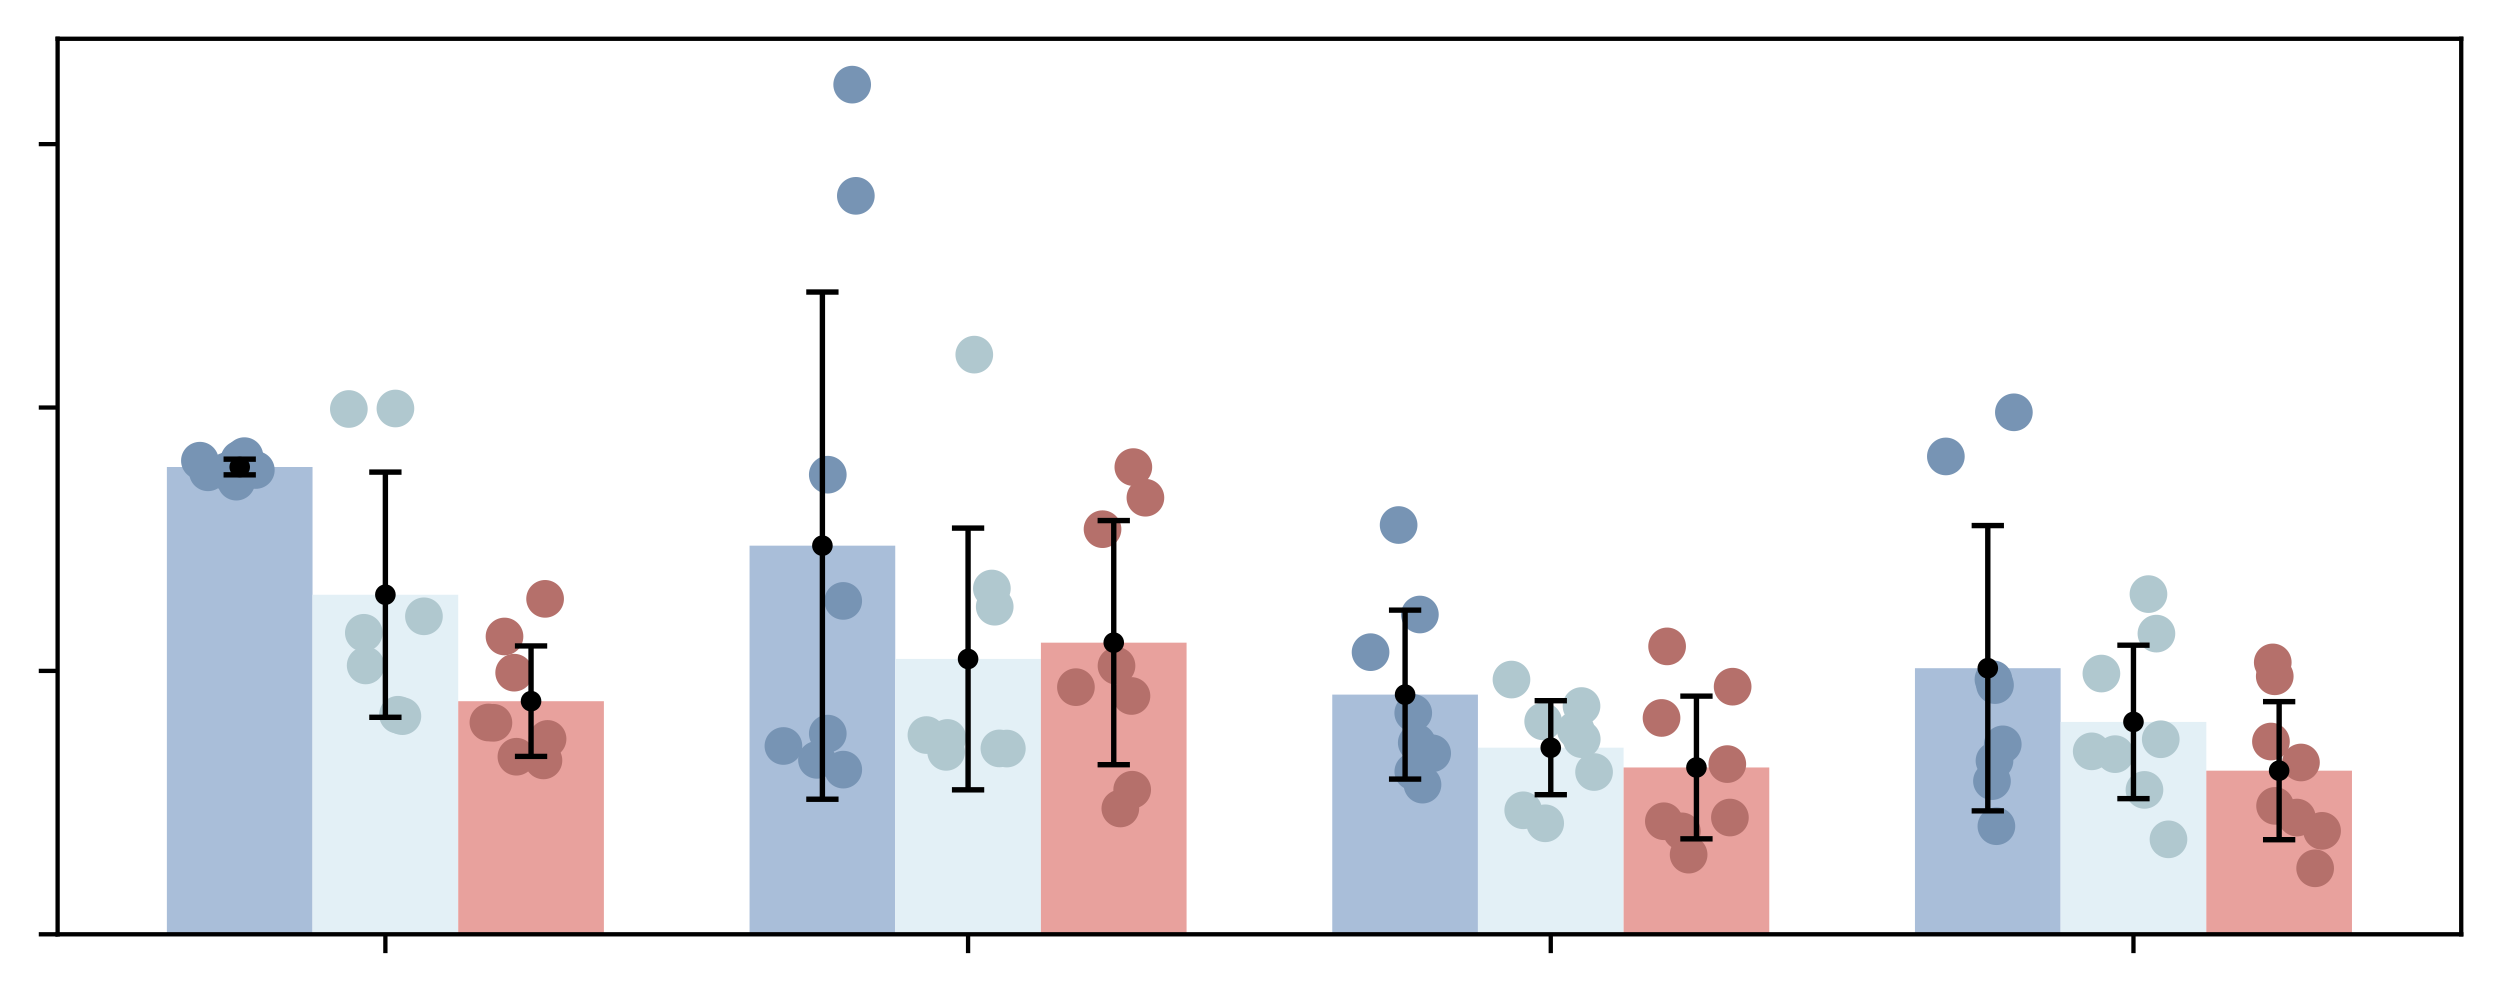 <?xml version="1.0" encoding="utf-8" standalone="no"?>
<!DOCTYPE svg PUBLIC "-//W3C//DTD SVG 1.1//EN"
  "http://www.w3.org/Graphics/SVG/1.1/DTD/svg11.dtd">
<svg xmlns:xlink="http://www.w3.org/1999/xlink" width="464.3pt" height="184.22pt" viewBox="0 0 464.3 184.22" xmlns="http://www.w3.org/2000/svg" version="1.1">
 <defs>
  <style type="text/css">*{stroke-linejoin: round; stroke-linecap: butt}</style>
 </defs>
 <g id="figure_1">
  <g id="patch_1">
   <path d="M 0 184.22 
L 464.3 184.22 
L 464.3 0 
L 0 0 
z
" style="fill: #ffffff"/>
  </g>
  <g id="axes_1">
   <g id="patch_2">
    <path d="M 10.7 173.52 
L 457.1 173.52 
L 457.1 7.2 
L 10.7 7.2 
z
" style="fill: #ffffff"/>
   </g>
   <g id="patch_3">
    <path d="M 30.991 173.52 
L 58.045 173.52 
L 58.045 86.731 
L 30.991 86.731 
z
" clip-path="url(#pb30e0aad95)" style="fill: #a9bed9"/>
   </g>
   <g id="patch_4">
    <path d="M 139.209 173.52 
L 166.264 173.52 
L 166.264 101.338 
L 139.209 101.338 
z
" clip-path="url(#pb30e0aad95)" style="fill: #a9bed9"/>
   </g>
   <g id="patch_5">
    <path d="M 247.427 173.52 
L 274.482 173.52 
L 274.482 129.005 
L 247.427 129.005 
z
" clip-path="url(#pb30e0aad95)" style="fill: #a9bed9"/>
   </g>
   <g id="patch_6">
    <path d="M 355.645 173.52 
L 382.7 173.52 
L 382.7 124.1 
L 355.645 124.1 
z
" clip-path="url(#pb30e0aad95)" style="fill: #a9bed9"/>
   </g>
   <g id="patch_7">
    <path d="M 58.045 173.52 
L 85.1 173.52 
L 85.1 110.449 
L 58.045 110.449 
z
" clip-path="url(#pb30e0aad95)" style="fill: #e3f0f6"/>
   </g>
   <g id="patch_8">
    <path d="M 166.264 173.52 
L 193.318 173.52 
L 193.318 122.382 
L 166.264 122.382 
z
" clip-path="url(#pb30e0aad95)" style="fill: #e3f0f6"/>
   </g>
   <g id="patch_9">
    <path d="M 274.482 173.52 
L 301.536 173.52 
L 301.536 138.863 
L 274.482 138.863 
z
" clip-path="url(#pb30e0aad95)" style="fill: #e3f0f6"/>
   </g>
   <g id="patch_10">
    <path d="M 382.7 173.52 
L 409.755 173.52 
L 409.755 134.073 
L 382.7 134.073 
z
" clip-path="url(#pb30e0aad95)" style="fill: #e3f0f6"/>
   </g>
   <g id="patch_11">
    <path d="M 85.1 173.52 
L 112.155 173.52 
L 112.155 130.222 
L 85.1 130.222 
z
" clip-path="url(#pb30e0aad95)" style="fill: #e8a19d"/>
   </g>
   <g id="patch_12">
    <path d="M 193.318 173.52 
L 220.373 173.52 
L 220.373 119.352 
L 193.318 119.352 
z
" clip-path="url(#pb30e0aad95)" style="fill: #e8a19d"/>
   </g>
   <g id="patch_13">
    <path d="M 301.536 173.52 
L 328.591 173.52 
L 328.591 142.538 
L 301.536 142.538 
z
" clip-path="url(#pb30e0aad95)" style="fill: #e8a19d"/>
   </g>
   <g id="patch_14">
    <path d="M 409.755 173.52 
L 436.809 173.52 
L 436.809 143.127 
L 409.755 143.127 
z
" clip-path="url(#pb30e0aad95)" style="fill: #e8a19d"/>
   </g>
   <g id="matplotlib.axis_1">
    <g id="xtick_1">
     <g id="line2d_1">
      <defs>
       <path id="m77fb8e7ae1" d="M 0 0 
L 0 3.5 
" style="stroke: #000000; stroke-width: 0.8"/>
      </defs>
      <g>
       <use xlink:href="#m77fb8e7ae1" x="71.573" y="173.52" style="stroke: #000000; stroke-width: 0.8"/>
      </g>
     </g>
    </g>
    <g id="xtick_2">
     <g id="line2d_2">
      <g>
       <use xlink:href="#m77fb8e7ae1" x="179.791" y="173.52" style="stroke: #000000; stroke-width: 0.8"/>
      </g>
     </g>
    </g>
    <g id="xtick_3">
     <g id="line2d_3">
      <g>
       <use xlink:href="#m77fb8e7ae1" x="288.009" y="173.52" style="stroke: #000000; stroke-width: 0.8"/>
      </g>
     </g>
    </g>
    <g id="xtick_4">
     <g id="line2d_4">
      <g>
       <use xlink:href="#m77fb8e7ae1" x="396.227" y="173.52" style="stroke: #000000; stroke-width: 0.8"/>
      </g>
     </g>
    </g>
   </g>
   <g id="matplotlib.axis_2">
    <g id="ytick_1">
     <g id="line2d_5">
      <defs>
       <path id="mbc66b44c58" d="M 0 0 
L -3.5 0 
" style="stroke: #000000; stroke-width: 0.8"/>
      </defs>
      <g>
       <use xlink:href="#mbc66b44c58" x="10.7" y="173.52" style="stroke: #000000; stroke-width: 0.8"/>
      </g>
     </g>
    </g>
    <g id="ytick_2">
     <g id="line2d_6">
      <g>
       <use xlink:href="#mbc66b44c58" x="10.7" y="124.602" style="stroke: #000000; stroke-width: 0.8"/>
      </g>
     </g>
    </g>
    <g id="ytick_3">
     <g id="line2d_7">
      <g>
       <use xlink:href="#mbc66b44c58" x="10.7" y="75.685" style="stroke: #000000; stroke-width: 0.8"/>
      </g>
     </g>
    </g>
    <g id="ytick_4">
     <g id="line2d_8">
      <g>
       <use xlink:href="#mbc66b44c58" x="10.7" y="26.767" style="stroke: #000000; stroke-width: 0.8"/>
      </g>
     </g>
    </g>
   </g>
   <g id="PathCollection_1">
    <defs>
     <path id="m1316eff80e" d="M 0 3 
C 0.796 3 1.559 2.684 2.121 2.121 
C 2.684 1.559 3 0.796 3 0 
C 3 -0.796 2.684 -1.559 2.121 -2.121 
C 1.559 -2.684 0.796 -3 0 -3 
C -0.796 -3 -1.559 -2.684 -2.121 -2.121 
C -2.684 -1.559 -3 -0.796 -3 0 
C -3 0.796 -2.684 1.559 -2.121 2.121 
C -1.559 2.684 -0.796 3 0 3 
z
" style="stroke: #7794b4"/>
    </defs>
    <g clip-path="url(#pb30e0aad95)">
     <use xlink:href="#m1316eff80e" x="42.043" y="87.545" style="fill: #7794b4; stroke: #7794b4"/>
     <use xlink:href="#m1316eff80e" x="43.889" y="89.455" style="fill: #7794b4; stroke: #7794b4"/>
     <use xlink:href="#m1316eff80e" x="43.961" y="86.253" style="fill: #7794b4; stroke: #7794b4"/>
     <use xlink:href="#m1316eff80e" x="44.485" y="85.32" style="fill: #7794b4; stroke: #7794b4"/>
     <use xlink:href="#m1316eff80e" x="45.391" y="84.714" style="fill: #7794b4; stroke: #7794b4"/>
     <use xlink:href="#m1316eff80e" x="47.513" y="87.288" style="fill: #7794b4; stroke: #7794b4"/>
     <use xlink:href="#m1316eff80e" x="38.629" y="87.718" style="fill: #7794b4; stroke: #7794b4"/>
     <use xlink:href="#m1316eff80e" x="37.127" y="85.56" style="fill: #7794b4; stroke: #7794b4"/>
    </g>
   </g>
   <g id="PathCollection_2">
    <defs>
     <path id="m32985bbe11" d="M 0 3 
C 0.796 3 1.559 2.684 2.121 2.121 
C 2.684 1.559 3 0.796 3 0 
C 3 -0.796 2.684 -1.559 2.121 -2.121 
C 1.559 -2.684 0.796 -3 0 -3 
C -0.796 -3 -1.559 -2.684 -2.121 -2.121 
C -2.684 -1.559 -3 -0.796 -3 0 
C -3 0.796 -2.684 1.559 -2.121 2.121 
C -1.559 2.684 -0.796 3 0 3 
z
" style="stroke: #b0c8cf"/>
    </defs>
    <g clip-path="url(#pb30e0aad95)">
     <use xlink:href="#m32985bbe11" x="78.734" y="114.46" style="fill: #b0c8cf; stroke: #b0c8cf"/>
     <use xlink:href="#m32985bbe11" x="73.438" y="75.867" style="fill: #b0c8cf; stroke: #b0c8cf"/>
     <use xlink:href="#m32985bbe11" x="64.789" y="75.958" style="fill: #b0c8cf; stroke: #b0c8cf"/>
     <use xlink:href="#m32985bbe11" x="73.911" y="132.743" style="fill: #b0c8cf; stroke: #b0c8cf"/>
     <use xlink:href="#m32985bbe11" x="74.731" y="133.004" style="fill: #b0c8cf; stroke: #b0c8cf"/>
     <use xlink:href="#m32985bbe11" x="67.913" y="123.585" style="fill: #b0c8cf; stroke: #b0c8cf"/>
     <use xlink:href="#m32985bbe11" x="67.57" y="117.522" style="fill: #b0c8cf; stroke: #b0c8cf"/>
    </g>
   </g>
   <g id="PathCollection_3">
    <defs>
     <path id="m771a0a5171" d="M 0 3 
C 0.796 3 1.559 2.684 2.121 2.121 
C 2.684 1.559 3 0.796 3 0 
C 3 -0.796 2.684 -1.559 2.121 -2.121 
C 1.559 -2.684 0.796 -3 0 -3 
C -0.796 -3 -1.559 -2.684 -2.121 -2.121 
C -2.684 -1.559 -3 -0.796 -3 0 
C -3 0.796 -2.684 1.559 -2.121 2.121 
C -1.559 2.684 -0.796 3 0 3 
z
" style="stroke: #b5706b"/>
    </defs>
    <g clip-path="url(#pb30e0aad95)">
     <use xlink:href="#m771a0a5171" x="100.931" y="141.223" style="fill: #b5706b; stroke: #b5706b"/>
     <use xlink:href="#m771a0a5171" x="101.236" y="111.219" style="fill: #b5706b; stroke: #b5706b"/>
     <use xlink:href="#m771a0a5171" x="91.639" y="134.238" style="fill: #b5706b; stroke: #b5706b"/>
     <use xlink:href="#m771a0a5171" x="101.694" y="137.233" style="fill: #b5706b; stroke: #b5706b"/>
     <use xlink:href="#m771a0a5171" x="95.491" y="124.93" style="fill: #b5706b; stroke: #b5706b"/>
     <use xlink:href="#m771a0a5171" x="90.706" y="134.183" style="fill: #b5706b; stroke: #b5706b"/>
     <use xlink:href="#m771a0a5171" x="95.909" y="140.539" style="fill: #b5706b; stroke: #b5706b"/>
     <use xlink:href="#m771a0a5171" x="93.696" y="118.208" style="fill: #b5706b; stroke: #b5706b"/>
    </g>
   </g>
   <g id="PathCollection_4">
    <g clip-path="url(#pb30e0aad95)">
     <use xlink:href="#m1316eff80e" x="151.726" y="141.122" style="fill: #7794b4; stroke: #7794b4"/>
     <use xlink:href="#m1316eff80e" x="156.603" y="111.602" style="fill: #7794b4; stroke: #7794b4"/>
     <use xlink:href="#m1316eff80e" x="158.947" y="36.371" style="fill: #7794b4; stroke: #7794b4"/>
     <use xlink:href="#m1316eff80e" x="153.735" y="136.246" style="fill: #7794b4; stroke: #7794b4"/>
     <use xlink:href="#m1316eff80e" x="145.497" y="138.545" style="fill: #7794b4; stroke: #7794b4"/>
     <use xlink:href="#m1316eff80e" x="156.611" y="142.936" style="fill: #7794b4; stroke: #7794b4"/>
     <use xlink:href="#m1316eff80e" x="153.736" y="88.16" style="fill: #7794b4; stroke: #7794b4"/>
     <use xlink:href="#m1316eff80e" x="158.266" y="15.719" style="fill: #7794b4; stroke: #7794b4"/>
    </g>
   </g>
   <g id="PathCollection_5">
    <g clip-path="url(#pb30e0aad95)">
     <use xlink:href="#m32985bbe11" x="175.958" y="137.049" style="fill: #b0c8cf; stroke: #b0c8cf"/>
     <use xlink:href="#m32985bbe11" x="180.945" y="65.861" style="fill: #b0c8cf; stroke: #b0c8cf"/>
     <use xlink:href="#m32985bbe11" x="175.717" y="139.638" style="fill: #b0c8cf; stroke: #b0c8cf"/>
     <use xlink:href="#m32985bbe11" x="172.057" y="136.515" style="fill: #b0c8cf; stroke: #b0c8cf"/>
     <use xlink:href="#m32985bbe11" x="184.739" y="112.681" style="fill: #b0c8cf; stroke: #b0c8cf"/>
     <use xlink:href="#m32985bbe11" x="186.992" y="139.021" style="fill: #b0c8cf; stroke: #b0c8cf"/>
     <use xlink:href="#m32985bbe11" x="184.211" y="109.299" style="fill: #b0c8cf; stroke: #b0c8cf"/>
     <use xlink:href="#m32985bbe11" x="185.609" y="138.995" style="fill: #b0c8cf; stroke: #b0c8cf"/>
    </g>
   </g>
   <g id="PathCollection_6">
    <g clip-path="url(#pb30e0aad95)">
     <use xlink:href="#m771a0a5171" x="208.07" y="150.151" style="fill: #b5706b; stroke: #b5706b"/>
     <use xlink:href="#m771a0a5171" x="199.821" y="127.619" style="fill: #b5706b; stroke: #b5706b"/>
     <use xlink:href="#m771a0a5171" x="212.726" y="92.438" style="fill: #b5706b; stroke: #b5706b"/>
     <use xlink:href="#m771a0a5171" x="210.135" y="129.258" style="fill: #b5706b; stroke: #b5706b"/>
     <use xlink:href="#m771a0a5171" x="207.358" y="123.66" style="fill: #b5706b; stroke: #b5706b"/>
     <use xlink:href="#m771a0a5171" x="210.268" y="146.666" style="fill: #b5706b; stroke: #b5706b"/>
     <use xlink:href="#m771a0a5171" x="210.484" y="86.748" style="fill: #b5706b; stroke: #b5706b"/>
     <use xlink:href="#m771a0a5171" x="204.763" y="98.28" style="fill: #b5706b; stroke: #b5706b"/>
    </g>
   </g>
   <g id="PathCollection_7">
    <g clip-path="url(#pb30e0aad95)">
     <use xlink:href="#m1316eff80e" x="263.12" y="137.946" style="fill: #7794b4; stroke: #7794b4"/>
     <use xlink:href="#m1316eff80e" x="262.468" y="132.413" style="fill: #7794b4; stroke: #7794b4"/>
     <use xlink:href="#m1316eff80e" x="259.752" y="97.508" style="fill: #7794b4; stroke: #7794b4"/>
     <use xlink:href="#m1316eff80e" x="254.541" y="121.121" style="fill: #7794b4; stroke: #7794b4"/>
     <use xlink:href="#m1316eff80e" x="263.701" y="114.128" style="fill: #7794b4; stroke: #7794b4"/>
     <use xlink:href="#m1316eff80e" x="262.479" y="143.296" style="fill: #7794b4; stroke: #7794b4"/>
     <use xlink:href="#m1316eff80e" x="265.983" y="139.903" style="fill: #7794b4; stroke: #7794b4"/>
     <use xlink:href="#m1316eff80e" x="264.188" y="145.723" style="fill: #7794b4; stroke: #7794b4"/>
    </g>
   </g>
   <g id="PathCollection_8">
    <g clip-path="url(#pb30e0aad95)">
     <use xlink:href="#m32985bbe11" x="282.893" y="150.487" style="fill: #b0c8cf; stroke: #b0c8cf"/>
     <use xlink:href="#m32985bbe11" x="292.642" y="135.544" style="fill: #b0c8cf; stroke: #b0c8cf"/>
     <use xlink:href="#m32985bbe11" x="293.719" y="131.124" style="fill: #b0c8cf; stroke: #b0c8cf"/>
     <use xlink:href="#m32985bbe11" x="293.761" y="137.279" style="fill: #b0c8cf; stroke: #b0c8cf"/>
     <use xlink:href="#m32985bbe11" x="296.05" y="143.381" style="fill: #b0c8cf; stroke: #b0c8cf"/>
     <use xlink:href="#m32985bbe11" x="286.971" y="152.903" style="fill: #b0c8cf; stroke: #b0c8cf"/>
     <use xlink:href="#m32985bbe11" x="286.599" y="133.979" style="fill: #b0c8cf; stroke: #b0c8cf"/>
     <use xlink:href="#m32985bbe11" x="280.711" y="126.208" style="fill: #b0c8cf; stroke: #b0c8cf"/>
    </g>
   </g>
   <g id="PathCollection_9">
    <g clip-path="url(#pb30e0aad95)">
     <use xlink:href="#m771a0a5171" x="321.279" y="151.834" style="fill: #b5706b; stroke: #b5706b"/>
     <use xlink:href="#m771a0a5171" x="321.785" y="127.53" style="fill: #b5706b; stroke: #b5706b"/>
     <use xlink:href="#m771a0a5171" x="309.616" y="120.048" style="fill: #b5706b; stroke: #b5706b"/>
     <use xlink:href="#m771a0a5171" x="320.795" y="141.908" style="fill: #b5706b; stroke: #b5706b"/>
     <use xlink:href="#m771a0a5171" x="308.58" y="133.337" style="fill: #b5706b; stroke: #b5706b"/>
     <use xlink:href="#m771a0a5171" x="309.01" y="152.522" style="fill: #b5706b; stroke: #b5706b"/>
     <use xlink:href="#m771a0a5171" x="312.36" y="154.4" style="fill: #b5706b; stroke: #b5706b"/>
     <use xlink:href="#m771a0a5171" x="313.611" y="158.727" style="fill: #b5706b; stroke: #b5706b"/>
    </g>
   </g>
   <g id="PathCollection_10">
    <g clip-path="url(#pb30e0aad95)">
     <use xlink:href="#m1316eff80e" x="371.952" y="138.24" style="fill: #7794b4; stroke: #7794b4"/>
     <use xlink:href="#m1316eff80e" x="370.771" y="153.442" style="fill: #7794b4; stroke: #7794b4"/>
     <use xlink:href="#m1316eff80e" x="361.385" y="84.77" style="fill: #7794b4; stroke: #7794b4"/>
     <use xlink:href="#m1316eff80e" x="369.948" y="145.074" style="fill: #7794b4; stroke: #7794b4"/>
     <use xlink:href="#m1316eff80e" x="374.017" y="76.574" style="fill: #7794b4; stroke: #7794b4"/>
     <use xlink:href="#m1316eff80e" x="370.224" y="126.176" style="fill: #7794b4; stroke: #7794b4"/>
     <use xlink:href="#m1316eff80e" x="370.511" y="127.237" style="fill: #7794b4; stroke: #7794b4"/>
     <use xlink:href="#m1316eff80e" x="370.416" y="141.29" style="fill: #7794b4; stroke: #7794b4"/>
    </g>
   </g>
   <g id="PathCollection_11">
    <g clip-path="url(#pb30e0aad95)">
     <use xlink:href="#m32985bbe11" x="402.729" y="155.881" style="fill: #b0c8cf; stroke: #b0c8cf"/>
     <use xlink:href="#m32985bbe11" x="398.269" y="146.701" style="fill: #b0c8cf; stroke: #b0c8cf"/>
     <use xlink:href="#m32985bbe11" x="390.271" y="125.093" style="fill: #b0c8cf; stroke: #b0c8cf"/>
     <use xlink:href="#m32985bbe11" x="401.295" y="137.294" style="fill: #b0c8cf; stroke: #b0c8cf"/>
     <use xlink:href="#m32985bbe11" x="399.013" y="110.338" style="fill: #b0c8cf; stroke: #b0c8cf"/>
     <use xlink:href="#m32985bbe11" x="388.473" y="139.539" style="fill: #b0c8cf; stroke: #b0c8cf"/>
     <use xlink:href="#m32985bbe11" x="400.491" y="117.675" style="fill: #b0c8cf; stroke: #b0c8cf"/>
     <use xlink:href="#m32985bbe11" x="392.812" y="140.061" style="fill: #b0c8cf; stroke: #b0c8cf"/>
    </g>
   </g>
   <g id="PathCollection_12">
    <g clip-path="url(#pb30e0aad95)">
     <use xlink:href="#m771a0a5171" x="422.527" y="149.667" style="fill: #b5706b; stroke: #b5706b"/>
     <use xlink:href="#m771a0a5171" x="429.968" y="161.259" style="fill: #b5706b; stroke: #b5706b"/>
     <use xlink:href="#m771a0a5171" x="422.466" y="125.602" style="fill: #b5706b; stroke: #b5706b"/>
     <use xlink:href="#m771a0a5171" x="431.256" y="154.303" style="fill: #b5706b; stroke: #b5706b"/>
     <use xlink:href="#m771a0a5171" x="422.097" y="123.022" style="fill: #b5706b; stroke: #b5706b"/>
     <use xlink:href="#m771a0a5171" x="421.76" y="137.717" style="fill: #b5706b; stroke: #b5706b"/>
     <use xlink:href="#m771a0a5171" x="427.335" y="141.609" style="fill: #b5706b; stroke: #b5706b"/>
     <use xlink:href="#m771a0a5171" x="426.582" y="151.838" style="fill: #b5706b; stroke: #b5706b"/>
    </g>
   </g>
   <g id="LineCollection_1">
    <path d="M 44.518 88.19 
L 44.518 85.272 
" clip-path="url(#pb30e0aad95)" style="fill: none; stroke: #000000"/>
    <path d="M 152.736 148.436 
L 152.736 54.239 
" clip-path="url(#pb30e0aad95)" style="fill: none; stroke: #000000"/>
    <path d="M 260.955 144.696 
L 260.955 113.314 
" clip-path="url(#pb30e0aad95)" style="fill: none; stroke: #000000"/>
    <path d="M 369.173 150.596 
L 369.173 97.605 
" clip-path="url(#pb30e0aad95)" style="fill: none; stroke: #000000"/>
   </g>
   <g id="line2d_9">
    <defs>
     <path id="m6892e6f5cd" d="M 3 0 
L -3 -0 
" style="stroke: #000000"/>
    </defs>
    <g clip-path="url(#pb30e0aad95)">
     <use xlink:href="#m6892e6f5cd" x="44.518" y="88.19" style="stroke: #000000"/>
     <use xlink:href="#m6892e6f5cd" x="152.736" y="148.436" style="stroke: #000000"/>
     <use xlink:href="#m6892e6f5cd" x="260.955" y="144.696" style="stroke: #000000"/>
     <use xlink:href="#m6892e6f5cd" x="369.173" y="150.596" style="stroke: #000000"/>
    </g>
   </g>
   <g id="line2d_10">
    <g clip-path="url(#pb30e0aad95)">
     <use xlink:href="#m6892e6f5cd" x="44.518" y="85.272" style="stroke: #000000"/>
     <use xlink:href="#m6892e6f5cd" x="152.736" y="54.239" style="stroke: #000000"/>
     <use xlink:href="#m6892e6f5cd" x="260.955" y="113.314" style="stroke: #000000"/>
     <use xlink:href="#m6892e6f5cd" x="369.173" y="97.605" style="stroke: #000000"/>
    </g>
   </g>
   <g id="LineCollection_2">
    <path d="M 71.573 133.221 
L 71.573 87.677 
" clip-path="url(#pb30e0aad95)" style="fill: none; stroke: #000000"/>
    <path d="M 179.791 146.686 
L 179.791 98.079 
" clip-path="url(#pb30e0aad95)" style="fill: none; stroke: #000000"/>
    <path d="M 288.009 147.596 
L 288.009 130.131 
" clip-path="url(#pb30e0aad95)" style="fill: none; stroke: #000000"/>
    <path d="M 396.227 148.321 
L 396.227 119.825 
" clip-path="url(#pb30e0aad95)" style="fill: none; stroke: #000000"/>
   </g>
   <g id="line2d_11">
    <g clip-path="url(#pb30e0aad95)">
     <use xlink:href="#m6892e6f5cd" x="71.573" y="133.221" style="stroke: #000000"/>
     <use xlink:href="#m6892e6f5cd" x="179.791" y="146.686" style="stroke: #000000"/>
     <use xlink:href="#m6892e6f5cd" x="288.009" y="147.596" style="stroke: #000000"/>
     <use xlink:href="#m6892e6f5cd" x="396.227" y="148.321" style="stroke: #000000"/>
    </g>
   </g>
   <g id="line2d_12">
    <g clip-path="url(#pb30e0aad95)">
     <use xlink:href="#m6892e6f5cd" x="71.573" y="87.677" style="stroke: #000000"/>
     <use xlink:href="#m6892e6f5cd" x="179.791" y="98.079" style="stroke: #000000"/>
     <use xlink:href="#m6892e6f5cd" x="288.009" y="130.131" style="stroke: #000000"/>
     <use xlink:href="#m6892e6f5cd" x="396.227" y="119.825" style="stroke: #000000"/>
    </g>
   </g>
   <g id="LineCollection_3">
    <path d="M 98.627 140.48 
L 98.627 119.963 
" clip-path="url(#pb30e0aad95)" style="fill: none; stroke: #000000"/>
    <path d="M 206.845 142.022 
L 206.845 96.683 
" clip-path="url(#pb30e0aad95)" style="fill: none; stroke: #000000"/>
    <path d="M 315.064 155.791 
L 315.064 129.286 
" clip-path="url(#pb30e0aad95)" style="fill: none; stroke: #000000"/>
    <path d="M 423.282 155.949 
L 423.282 130.305 
" clip-path="url(#pb30e0aad95)" style="fill: none; stroke: #000000"/>
   </g>
   <g id="line2d_13">
    <g clip-path="url(#pb30e0aad95)">
     <use xlink:href="#m6892e6f5cd" x="98.627" y="140.48" style="stroke: #000000"/>
     <use xlink:href="#m6892e6f5cd" x="206.845" y="142.022" style="stroke: #000000"/>
     <use xlink:href="#m6892e6f5cd" x="315.064" y="155.791" style="stroke: #000000"/>
     <use xlink:href="#m6892e6f5cd" x="423.282" y="155.949" style="stroke: #000000"/>
    </g>
   </g>
   <g id="line2d_14">
    <g clip-path="url(#pb30e0aad95)">
     <use xlink:href="#m6892e6f5cd" x="98.627" y="119.963" style="stroke: #000000"/>
     <use xlink:href="#m6892e6f5cd" x="206.845" y="96.683" style="stroke: #000000"/>
     <use xlink:href="#m6892e6f5cd" x="315.064" y="129.286" style="stroke: #000000"/>
     <use xlink:href="#m6892e6f5cd" x="423.282" y="130.305" style="stroke: #000000"/>
    </g>
   </g>
   <g id="patch_15">
    <path d="M 10.7 173.52 
L 10.7 7.2 
" style="fill: none; stroke: #000000; stroke-width: 0.8; stroke-linejoin: miter; stroke-linecap: square"/>
   </g>
   <g id="patch_16">
    <path d="M 457.1 173.52 
L 457.1 7.2 
" style="fill: none; stroke: #000000; stroke-width: 0.8; stroke-linejoin: miter; stroke-linecap: square"/>
   </g>
   <g id="patch_17">
    <path d="M 10.7 173.52 
L 457.1 173.52 
" style="fill: none; stroke: #000000; stroke-width: 0.8; stroke-linejoin: miter; stroke-linecap: square"/>
   </g>
   <g id="patch_18">
    <path d="M 10.7 7.2 
L 457.1 7.2 
" style="fill: none; stroke: #000000; stroke-width: 0.8; stroke-linejoin: miter; stroke-linecap: square"/>
   </g>
   <g id="PathCollection_13">
    <defs>
     <path id="m3be8138d24" d="M 0 1.414 
C 0.375 1.414 0.735 1.265 1 1 
C 1.265 0.735 1.414 0.375 1.414 0 
C 1.414 -0.375 1.265 -0.735 1 -1 
C 0.735 -1.265 0.375 -1.414 0 -1.414 
C -0.375 -1.414 -0.735 -1.265 -1 -1 
C -1.265 -0.735 -1.414 -0.375 -1.414 0 
C -1.414 0.375 -1.265 0.735 -1 1 
C -0.735 1.265 -0.375 1.414 0 1.414 
z
" style="stroke: #000000"/>
    </defs>
    <g clip-path="url(#pb30e0aad95)">
     <use xlink:href="#m3be8138d24" x="44.518" y="86.731" style="stroke: #000000"/>
     <use xlink:href="#m3be8138d24" x="152.736" y="101.338" style="stroke: #000000"/>
     <use xlink:href="#m3be8138d24" x="260.955" y="129.005" style="stroke: #000000"/>
     <use xlink:href="#m3be8138d24" x="369.173" y="124.1" style="stroke: #000000"/>
    </g>
   </g>
   <g id="PathCollection_14">
    <g clip-path="url(#pb30e0aad95)">
     <use xlink:href="#m3be8138d24" x="71.573" y="110.449" style="stroke: #000000"/>
     <use xlink:href="#m3be8138d24" x="179.791" y="122.382" style="stroke: #000000"/>
     <use xlink:href="#m3be8138d24" x="288.009" y="138.863" style="stroke: #000000"/>
     <use xlink:href="#m3be8138d24" x="396.227" y="134.073" style="stroke: #000000"/>
    </g>
   </g>
   <g id="PathCollection_15">
    <g clip-path="url(#pb30e0aad95)">
     <use xlink:href="#m3be8138d24" x="98.627" y="130.222" style="stroke: #000000"/>
     <use xlink:href="#m3be8138d24" x="206.845" y="119.352" style="stroke: #000000"/>
     <use xlink:href="#m3be8138d24" x="315.064" y="142.538" style="stroke: #000000"/>
     <use xlink:href="#m3be8138d24" x="423.282" y="143.127" style="stroke: #000000"/>
    </g>
   </g>
  </g>
 </g>
 <defs>
  <clipPath id="pb30e0aad95">
   <rect x="10.7" y="7.2" width="446.4" height="166.32"/>
  </clipPath>
 </defs>
</svg>
